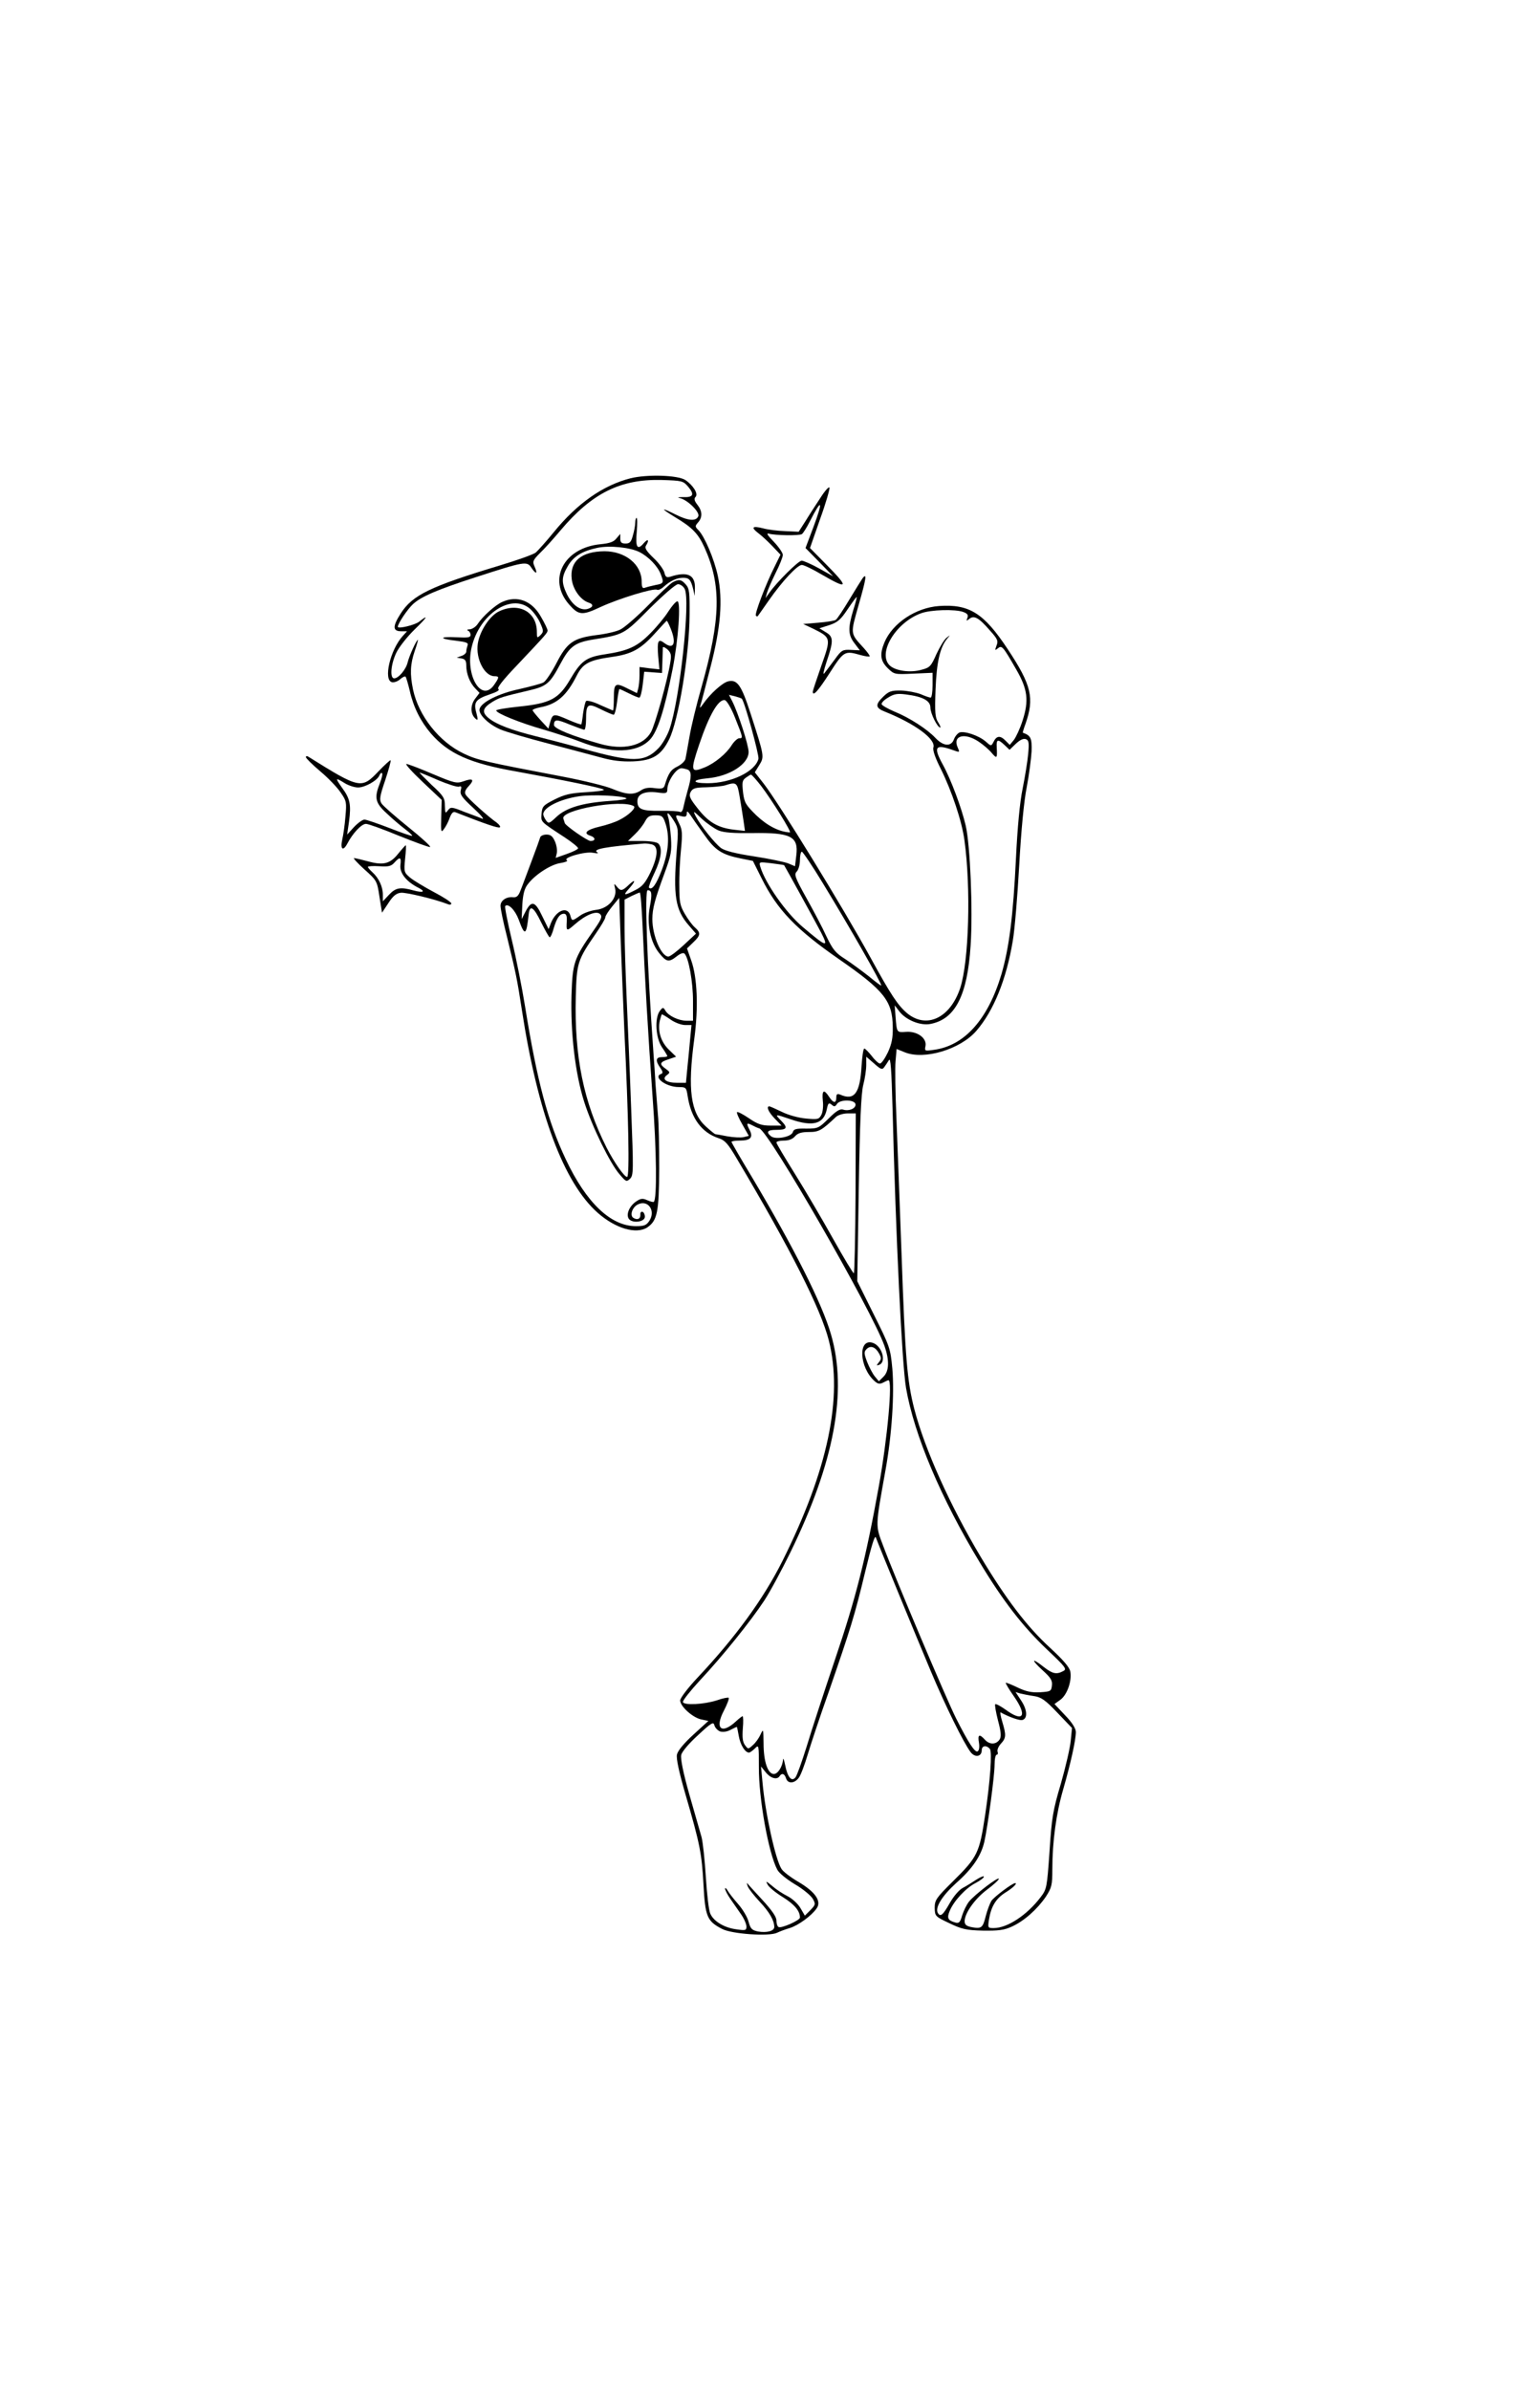 <?xml version="1.0" standalone="no"?>
<!DOCTYPE svg PUBLIC "-//W3C//DTD SVG 20010904//EN"
 "http://www.w3.org/TR/2001/REC-SVG-20010904/DTD/svg10.dtd">
<svg version="1.0" xmlns="http://www.w3.org/2000/svg"
 width="720pt" height="1117pt" viewBox="0 0 720 1117"
 preserveAspectRatio="xMidYMid meet">
<g transform="translate(0,1117) scale(0.1,-0.1)"
fill="#000000" stroke="none">
<path d="M2948 8935 c-129 -33 -249 -117 -359 -252 -35 -43 -73 -85 -84 -95
-11 -9 -87 -36 -170 -61 -325 -98 -406 -138 -461 -223 -39 -61 -39 -84 2 -84
l27 0 -20 -22 c-59 -65 -92 -207 -50 -216 10 -2 27 4 38 14 10 9 22 15 25 12
3 -3 12 -34 20 -67 17 -76 51 -143 99 -199 82 -94 181 -139 398 -177 225 -41
401 -77 410 -85 5 -4 -33 -9 -82 -12 -74 -4 -102 -11 -148 -34 -53 -27 -58
-32 -61 -66 -3 -40 -8 -35 108 -111 35 -23 63 -46 63 -51 -1 -5 -25 -17 -54
-27 l-51 -18 5 21 c3 12 0 36 -8 55 -11 25 -20 33 -40 33 -14 0 -27 -6 -29
-12 -2 -7 -20 -58 -41 -113 -21 -55 -43 -116 -51 -135 -10 -27 -18 -34 -34
-33 -32 4 -60 -15 -60 -40 0 -13 13 -77 30 -143 42 -172 47 -195 70 -344 74
-482 196 -808 355 -948 83 -73 179 -101 231 -68 47 32 55 71 56 275 0 102 -2
215 -6 251 -3 36 -8 99 -11 140 -2 41 -7 109 -10 150 -30 425 -42 760 -27 760
19 0 22 -16 10 -78 -15 -80 3 -166 44 -216 34 -42 45 -44 82 -15 16 13 31 18
36 13 20 -20 40 -133 40 -221 l0 -93 -30 0 c-37 0 -85 23 -99 47 -10 17 -12
17 -26 -1 -25 -33 -20 -126 10 -170 14 -20 25 -39 25 -41 0 -3 -11 -5 -25 -5
-29 0 -32 -16 -8 -50 12 -17 13 -25 5 -28 -42 -14 21 -62 82 -62 33 0 35 -2
41 -42 16 -104 66 -171 145 -197 29 -9 44 -26 84 -94 254 -427 394 -705 431
-851 67 -266 -4 -605 -217 -1031 -90 -179 -220 -357 -397 -545 -45 -48 -80
-94 -81 -106 0 -28 58 -80 98 -89 l34 -7 -70 -64 c-44 -40 -73 -75 -77 -93 -4
-19 9 -80 40 -187 68 -233 76 -276 84 -421 8 -150 17 -171 87 -207 45 -24 220
-36 257 -18 12 6 39 16 59 22 40 12 103 58 126 92 24 33 -6 77 -84 123 -36 21
-72 48 -80 61 -28 42 -76 259 -89 404 l-7 75 22 -27 c22 -28 53 -37 65 -18 10
16 23 12 30 -10 8 -27 40 -25 60 3 9 12 27 60 41 107 14 47 58 180 99 295 102
295 121 356 170 560 30 124 45 174 50 160 15 -41 190 -466 257 -625 69 -164
153 -334 186 -378 21 -27 52 -21 52 9 0 22 22 25 38 6 11 -14 2 -147 -22 -308
-27 -179 -35 -196 -150 -310 -79 -78 -86 -88 -86 -125 1 -38 2 -40 68 -71 58
-28 79 -33 157 -35 73 -1 99 2 136 19 57 26 118 80 159 140 27 42 30 54 30
127 0 131 18 262 51 375 35 121 59 231 59 267 0 16 -17 44 -50 78 l-50 53 28
20 c32 24 54 89 46 132 -4 20 -33 54 -95 111 -108 99 -206 228 -323 423 -145
243 -262 504 -311 691 -34 132 -43 240 -60 726 -9 234 -19 520 -24 635 -5 116
-7 235 -4 267 l5 56 37 -15 c91 -38 261 13 336 100 81 94 140 240 170 420 9
51 22 209 30 352 9 161 22 300 35 365 11 58 21 134 23 169 2 62 -4 74 -41 87
-1 0 4 19 12 40 43 122 29 182 -83 351 -111 168 -180 211 -321 201 -109 -8
-217 -80 -255 -170 -23 -56 -19 -86 15 -120 31 -30 32 -30 120 -26 l90 4 0
-58 c0 -32 -4 -58 -9 -58 -5 0 -26 7 -46 16 -21 8 -62 16 -91 17 -46 1 -58 -3
-84 -28 -39 -38 -38 -53 8 -71 140 -56 238 -128 226 -167 -4 -12 8 -48 35
-101 51 -103 98 -243 110 -332 31 -223 21 -569 -20 -692 -47 -140 -158 -192
-249 -116 -42 36 -75 85 -169 257 -131 239 -432 728 -502 817 l-40 51 21 34
c24 39 24 40 -41 241 -43 133 -62 160 -105 150 -27 -7 -83 -57 -117 -106 -14
-20 -17 -21 -12 -5 4 11 24 90 46 175 49 189 59 316 35 429 -17 79 -62 185
-91 214 -16 16 -16 19 -1 36 21 24 20 53 -4 83 -14 18 -16 28 -8 36 14 14 -11
54 -48 79 -36 23 -179 27 -256 8z m269 -39 c31 -37 25 -51 -23 -49 -21 0 -29
-1 -18 -4 37 -7 96 -65 89 -85 -10 -25 -47 -22 -105 7 -72 36 -74 31 -5 -11
82 -49 109 -77 139 -143 79 -176 76 -332 -14 -651 -23 -80 -48 -183 -56 -230
-8 -47 -17 -94 -19 -105 -2 -12 -20 -28 -38 -37 -31 -15 -42 -31 -60 -90 -5
-13 -14 -15 -46 -11 -28 4 -48 1 -65 -11 -34 -22 -67 -20 -134 8 -31 13 -133
38 -227 56 -368 70 -403 78 -466 108 -116 55 -212 177 -238 300 -15 73 -13
118 8 180 10 28 16 52 15 52 -7 0 -41 -76 -48 -105 -8 -34 -43 -75 -63 -75
-21 0 -16 64 9 118 12 26 51 76 87 111 58 56 68 73 21 36 -20 -16 -100 -35
-100 -24 0 15 45 82 71 106 39 36 115 68 294 126 229 74 239 76 260 43 22 -32
30 -28 14 7 -10 23 -8 29 27 64 22 21 64 68 95 105 147 174 280 240 473 235
94 -3 100 -4 123 -31z m1287 -586 c19 -7 24 -14 19 -27 -6 -16 -5 -16 9 -5 22
18 45 5 96 -54 36 -40 40 -49 31 -71 -8 -23 -8 -24 6 -13 19 16 24 10 86 -98
54 -93 60 -146 30 -239 -12 -38 -31 -78 -41 -91 l-19 -23 -21 21 c-24 24 -41
22 -55 -7 -11 -21 -11 -21 -38 3 -32 27 -98 49 -121 41 -9 -4 -21 -18 -26 -32
-13 -35 -49 -33 -86 6 -38 41 -123 96 -193 124 -30 13 -57 28 -59 34 -2 6 11
20 30 31 27 17 43 20 82 15 80 -10 116 -29 116 -62 0 -27 33 -93 46 -93 3 0
-1 11 -10 25 -14 22 -16 45 -12 153 5 129 21 197 54 237 16 19 16 19 -2 5 -11
-8 -32 -43 -48 -77 -25 -57 -31 -63 -70 -73 -52 -15 -123 -5 -149 21 -57 57
29 200 147 243 45 17 161 20 198 6z m-1036 -405 c13 -12 82 -264 78 -281 -15
-60 -128 -114 -238 -114 -75 0 -75 16 0 23 102 9 192 66 192 123 0 32 -49 183
-77 238 l-15 29 29 -7 c15 -4 29 -9 31 -11z m-31 -90 c37 -93 38 -95 19 -95
-8 0 -24 -15 -35 -32 -24 -39 -78 -84 -126 -104 -66 -27 -68 -18 -26 107 47
139 90 213 120 207 9 -2 30 -37 48 -83z m1139 -111 c21 -14 49 -38 61 -53 24
-28 26 -25 23 27 -2 38 5 40 37 10 l23 -22 29 28 c20 19 36 26 47 22 14 -5 16
-16 11 -70 -3 -34 -15 -107 -26 -162 -13 -63 -24 -180 -31 -324 -13 -272 -32
-419 -68 -543 -63 -211 -173 -334 -316 -353 -42 -6 -44 -6 -39 18 7 37 -39 70
-91 66 -44 -3 -43 -4 -49 71 l-4 53 23 -30 c31 -39 97 -66 144 -57 116 22 173
133 188 367 11 165 -2 470 -23 560 -19 82 -69 216 -107 285 -45 82 -36 97 44
69 36 -13 36 -13 26 10 -26 56 31 73 98 28z m-1362 -130 c20 -8 20 -33 1 -98
-8 -28 -17 -64 -20 -79 -3 -16 -10 -25 -16 -21 -6 3 -47 6 -91 5 -87 -1 -108
7 -108 45 0 33 33 48 92 41 43 -6 48 -4 48 14 0 37 41 99 66 99 7 0 19 -3 28
-6z m344 -76 c51 -67 145 -218 135 -218 -51 3 -105 31 -156 79 -51 50 -57 60
-63 108 -5 46 -4 56 12 68 11 8 22 15 25 15 4 0 25 -24 47 -52z m-100 -50 c6
-35 14 -85 18 -112 l7 -49 -53 6 c-74 9 -118 35 -168 99 -38 48 -42 59 -33 77
10 18 22 21 74 22 34 1 73 5 87 9 53 17 57 14 68 -52z m-530 -8 c8 -4 -28 -10
-79 -13 -127 -9 -202 -32 -247 -74 -34 -32 -37 -33 -49 -17 -7 10 -13 23 -13
29 0 32 79 71 168 84 60 9 197 3 220 -9z m35 -37 c13 -8 -24 -43 -66 -64 -20
-11 -63 -25 -94 -32 -60 -14 -78 -31 -44 -42 26 -8 27 -25 2 -25 -15 0 -121
74 -121 85 0 2 -3 10 -6 19 -16 41 272 92 329 59z m329 -133 c51 -73 82 -94
173 -112 l55 -11 41 -82 c73 -147 162 -239 364 -379 209 -145 248 -194 249
-316 1 -50 -5 -79 -23 -118 -14 -29 -30 -52 -37 -52 -6 0 -24 16 -38 35 -15
19 -31 35 -35 35 -5 0 -10 -37 -13 -82 -7 -127 -34 -163 -100 -133 -14 5 -18
2 -18 -14 0 -28 -14 -27 -34 4 -24 37 -34 31 -29 -19 3 -24 0 -53 -7 -66 -11
-21 -17 -22 -72 -17 -34 3 -82 16 -112 31 -29 14 -56 26 -59 26 -16 0 -4 -27
25 -57 l32 -33 -51 0 c-41 0 -60 6 -101 34 -28 19 -53 32 -56 29 -3 -3 8 -29
25 -58 l30 -53 -25 -6 c-13 -3 -48 -1 -76 4 -29 6 -54 10 -56 10 -2 0 -22 16
-44 36 -71 64 -86 173 -54 409 20 148 14 287 -14 366 l-20 57 29 28 c35 33 36
45 8 70 -12 10 -33 39 -47 63 -23 39 -26 57 -26 130 -1 47 3 125 8 172 7 72 6
92 -8 119 -21 43 -21 43 9 36 20 -5 25 -2 26 11 0 15 3 14 17 -6 9 -14 38 -55
64 -91z m68 19 c25 -10 71 -13 155 -12 182 3 219 -15 208 -104 l-6 -51 -31 13
c-17 7 -89 22 -160 33 -86 13 -137 26 -155 39 -30 23 -95 104 -118 148 -14 28
-13 28 28 -11 24 -22 60 -47 79 -55z m-209 45 c21 -34 21 -42 13 -138 -17
-212 -7 -278 57 -351 l33 -38 -57 -53 c-32 -30 -64 -54 -72 -54 -33 0 -75 97
-75 175 0 49 12 93 57 215 31 84 34 102 30 165 -3 38 -8 80 -12 93 -11 33 0
27 26 -14z m-40 -11 c21 -61 15 -135 -17 -219 -26 -68 -46 -96 -60 -82 -2 3 9
34 26 69 32 67 38 117 18 137 -7 7 -40 12 -77 12 l-65 0 33 32 c18 17 39 44
47 60 12 22 21 28 48 28 31 0 36 -4 47 -37z m-63 -99 c31 -9 29 -54 -7 -131
-24 -49 -38 -66 -70 -82 -52 -27 -59 -26 -34 2 34 37 38 54 6 25 -34 -33 -41
-34 -60 -10 -12 15 -13 14 -7 -11 10 -45 -33 -93 -90 -99 -24 -3 -58 -15 -74
-27 -37 -26 -38 -26 -45 -1 -12 47 -66 28 -91 -33 l-11 -29 -30 61 c-33 70
-50 75 -78 21 l-18 -35 3 67 c3 49 10 76 25 95 33 45 109 94 154 100 23 4 36
9 29 13 -20 12 85 42 122 35 22 -4 29 -3 19 3 -20 14 41 25 219 40 8 1 25 -1
38 -4z m799 -181 c131 -215 273 -464 273 -478 0 -3 -26 16 -57 42 -32 25 -82
62 -111 81 -46 29 -58 44 -88 106 -18 40 -61 121 -94 180 -53 95 -58 110 -45
123 8 8 15 32 15 54 0 21 4 39 9 39 4 0 49 -66 98 -147z m-181 84 c5 -7 155
-280 173 -315 37 -72 26 -69 -87 27 -77 65 -174 203 -197 280 -7 24 -7 24 51
17 32 -4 59 -8 60 -9z m-662 -279 c11 -250 25 -496 47 -803 19 -254 21 -476 6
-491 -2 -3 -16 1 -30 7 -22 10 -31 9 -52 -5 -33 -22 -50 -63 -34 -83 18 -21
74 -13 74 11 0 11 -5 21 -11 23 -7 2 -11 -4 -10 -13 1 -20 -14 -27 -33 -15
-17 11 -6 48 20 62 48 25 86 -28 55 -76 -14 -21 -24 -25 -63 -25 -117 0 -232
109 -328 313 -84 177 -134 365 -190 713 -14 87 -42 228 -62 311 -20 84 -34
155 -31 159 14 14 46 -18 63 -63 29 -80 36 -76 47 26 5 45 24 32 58 -39 19
-38 37 -70 40 -70 4 0 13 19 19 43 15 49 28 67 48 67 10 0 14 -10 13 -32 -3
-51 -2 -52 37 -18 51 45 102 66 119 48 11 -11 6 -24 -32 -78 -91 -130 -97
-149 -102 -300 -5 -175 17 -366 59 -498 37 -117 122 -290 166 -340 30 -35 32
-36 49 -20 16 16 16 37 5 325 -6 169 -16 400 -21 513 -5 113 -10 264 -10 336
l0 130 33 17 c17 8 35 16 38 16 4 1 9 -68 13 -151z m-85 -493 c20 -408 25
-685 13 -685 -13 0 -60 67 -96 137 -108 214 -151 426 -144 705 4 159 8 171 94
296 24 35 44 68 44 75 0 7 15 30 33 52 l32 39 7 -199 c4 -110 12 -299 17 -420z
m217 50 c20 -14 50 -25 67 -25 l30 0 -6 -62 c-3 -35 -9 -96 -13 -135 l-7 -73
-41 0 c-51 0 -74 17 -48 36 16 12 15 14 -5 29 -32 22 -29 32 13 45 l35 12 -34
33 c-37 36 -53 87 -42 136 4 16 8 29 10 29 2 0 21 -11 41 -25z m998 -222 c6 8
16 23 22 33 8 14 12 -42 17 -226 15 -596 44 -1194 63 -1306 38 -220 164 -517
344 -814 109 -181 202 -301 316 -409 87 -82 93 -91 75 -100 -31 -17 -50 -13
-91 19 -57 45 -61 36 -7 -14 40 -36 48 -49 45 -73 -3 -26 -6 -28 -55 -31 -40
-2 -65 3 -105 22 -29 14 -54 24 -56 22 -1 -2 15 -30 37 -61 66 -94 46 -126
-38 -64 -24 17 -45 28 -48 25 -3 -2 3 -37 13 -76 14 -52 16 -75 8 -88 -16 -25
-47 -26 -69 -2 -26 29 -35 25 -28 -14 3 -19 1 -36 -6 -40 -12 -8 -43 39 -101
154 -45 89 -284 654 -340 804 -38 100 -38 87 10 356 30 165 42 357 32 474 -9
96 -12 104 -87 254 l-77 155 7 431 c5 315 11 446 21 486 8 30 14 72 14 93 l0
39 37 -32 c31 -28 38 -30 47 -17z m-134 -175 c0 -19 -32 -32 -59 -23 -14 4
-32 -7 -67 -42 -46 -45 -49 -47 -105 -47 -46 1 -58 -2 -62 -16 -6 -23 -81 -37
-102 -20 -25 20 -17 30 23 30 52 0 57 9 25 42 -32 33 -32 33 42 8 107 -37 157
-23 171 48 6 28 9 30 22 20 12 -11 17 -10 25 3 15 23 87 21 87 -3z m0 -414
c-1 -206 -5 -374 -8 -374 -4 0 -47 72 -97 161 -49 88 -129 224 -177 301 -48
77 -88 144 -88 149 0 5 16 9 35 9 23 0 41 7 52 20 13 15 30 20 65 20 47 0 59
7 127 71 9 8 33 16 54 16 l38 0 -1 -373z m-482 317 c9 -5 24 -12 32 -14 45
-14 527 -852 585 -1016 24 -68 22 -118 -4 -144 l-22 -22 -19 23 c-10 12 -26
43 -36 68 -15 40 -15 47 -2 60 18 18 41 10 58 -21 11 -20 11 -27 -1 -41 -12
-15 -12 -17 1 -12 36 12 14 89 -30 103 -69 22 -63 -114 8 -178 16 -15 25 -16
41 -8 11 6 22 11 25 11 20 0 -5 -273 -45 -495 -62 -343 -107 -521 -205 -810
-52 -154 -112 -338 -133 -408 -22 -70 -45 -135 -52 -143 -18 -22 -37 1 -48 57
-5 24 -9 36 -10 27 -2 -33 -24 -68 -43 -68 -28 0 -48 58 -48 142 -1 69 -1 71
-14 43 -7 -16 -23 -39 -36 -50 -22 -20 -22 -20 -37 0 -11 15 -13 36 -10 78 3
31 2 57 -1 57 -3 0 -17 -11 -31 -24 -68 -63 -101 -34 -56 51 15 29 25 56 22
59 -2 3 -28 -2 -56 -12 -60 -19 -152 -24 -158 -8 -2 7 34 52 79 101 106 113
237 276 301 373 27 41 82 143 122 225 206 421 268 754 190 1020 -41 143 -174
406 -371 737 -52 86 -94 159 -94 162 0 3 17 6 38 6 52 0 65 15 46 51 -16 31
-13 34 14 20z m1317 -2667 c33 -5 52 -18 109 -78 l68 -71 -6 -60 c-3 -33 -24
-123 -46 -200 -37 -124 -43 -160 -53 -316 -12 -171 -13 -177 -42 -215 -63 -83
-155 -144 -219 -144 -28 0 -28 1 -22 41 10 60 32 96 75 124 36 22 60 45 47 45
-13 0 -98 -64 -111 -83 -7 -12 -19 -43 -26 -70 -14 -56 -20 -61 -65 -53 -26 5
-34 12 -34 28 0 37 47 104 104 147 31 23 56 46 56 51 0 13 -114 -74 -140 -107
-11 -14 -25 -43 -32 -65 -9 -32 -15 -37 -32 -32 -35 10 -40 21 -25 56 19 45
75 106 121 129 21 11 38 24 38 29 0 5 -15 -1 -34 -13 -18 -12 -47 -30 -64 -39
-18 -9 -44 -40 -62 -72 -32 -56 -43 -65 -55 -46 -15 25 19 80 85 140 76 67
117 127 132 193 16 71 48 309 48 360 0 26 4 47 10 47 5 0 7 7 4 14 -3 8 4 25
15 37 25 27 26 40 7 103 -8 26 -11 46 -8 44 40 -22 87 -38 100 -36 27 5 26 46
-3 90 l-27 41 23 -7 c13 -3 42 -9 64 -12z m-1469 -165 c13 -4 32 -2 49 7 15 8
28 14 30 14 1 0 5 -19 9 -42 7 -41 29 -78 48 -78 4 0 17 9 27 19 19 19 19 18
19 -87 -1 -145 45 -402 86 -479 8 -16 44 -45 82 -68 38 -22 75 -53 84 -68 14
-25 13 -28 -11 -53 l-26 -26 -21 36 c-11 19 -38 44 -60 55 -22 11 -54 32 -72
48 -29 24 -31 24 -21 6 6 -12 39 -39 72 -59 54 -34 79 -64 79 -95 0 -13 -88
-52 -100 -44 -6 3 -10 17 -10 31 0 17 -22 48 -67 97 -37 40 -68 74 -70 77 -2
2 -1 -4 3 -15 4 -11 29 -43 56 -72 46 -49 68 -88 68 -118 0 -19 -35 -28 -76
-21 -28 6 -35 12 -44 45 -5 21 -27 58 -48 82 -21 24 -44 53 -50 64 -6 11 -12
15 -12 9 0 -6 11 -28 25 -48 14 -20 36 -52 50 -72 14 -20 25 -46 25 -57 0 -18
-5 -19 -46 -13 -57 7 -107 37 -123 73 -7 14 -16 92 -21 172 -5 80 -14 164 -20
186 -6 22 -32 111 -57 199 -29 102 -42 168 -38 185 3 15 37 55 78 92 63 59 73
64 77 47 3 -12 15 -24 26 -29z"/>
<path d="M2970 8728 c0 -13 -5 -40 -11 -60 -8 -31 -15 -38 -34 -38 -19 0 -25
5 -25 23 l0 22 -18 -21 c-12 -16 -32 -23 -73 -27 -173 -16 -251 -165 -148
-282 45 -51 61 -52 148 -11 85 39 248 89 263 80 5 -3 19 3 31 14 31 28 62 42
91 42 28 0 36 -9 47 -54 l7 -31 1 36 c2 63 -35 80 -115 54 -17 -5 -23 -2 -28
20 -4 14 -26 45 -51 68 -33 32 -42 46 -35 57 17 27 10 35 -10 12 -30 -36 -40
-19 -33 53 3 36 3 65 -1 65 -3 0 -6 -10 -6 -22z m20 -138 c43 -22 85 -66 99
-103 16 -41 14 -44 -25 -51 -19 -4 -42 -10 -50 -13 -10 -4 -14 4 -14 29 0 80
-76 142 -174 142 -108 -1 -163 -47 -153 -130 5 -47 41 -98 79 -110 25 -8 22
-22 -6 -30 -34 -8 -71 19 -96 70 -26 55 -25 80 5 131 26 45 67 70 138 85 57
12 154 2 197 -20z"/>
<path d="M3145 8449 c-11 -6 -63 -55 -115 -108 -52 -53 -111 -104 -130 -113
-20 -10 -70 -21 -113 -26 -106 -14 -136 -34 -186 -132 -23 -44 -50 -84 -60
-89 -10 -6 -60 -19 -112 -31 -100 -21 -181 -63 -187 -94 -5 -25 42 -71 98 -95
26 -11 125 -40 221 -65 96 -25 208 -55 249 -66 54 -15 97 -20 151 -18 90 4
130 28 167 102 44 87 95 397 96 582 1 106 -1 124 -18 143 -21 24 -32 25 -61
10z m56 -31 c28 -52 -23 -519 -71 -656 -11 -31 -34 -71 -52 -89 -64 -66 -122
-66 -348 -3 -74 21 -175 47 -223 59 -113 28 -185 55 -221 84 -35 28 -31 48 16
77 33 20 45 24 173 54 81 19 96 32 144 122 44 83 68 101 151 115 148 24 146
23 268 146 66 65 121 113 132 113 11 0 25 -10 31 -22z"/>
<path d="M3125 8313 c-16 -26 -54 -72 -85 -103 -61 -62 -102 -81 -214 -98 -86
-13 -110 -31 -161 -118 -53 -90 -92 -111 -239 -126 -58 -6 -106 -14 -106 -18
0 -13 111 -58 220 -89 58 -17 134 -42 170 -56 148 -58 267 -55 328 8 36 37 69
140 107 332 27 140 39 315 22 315 -7 0 -25 -21 -42 -47z m10 -79 c29 -70 15
-102 -29 -69 -29 22 -34 11 -29 -59 l6 -64 -47 5 -46 6 0 -39 c0 -22 -3 -49
-6 -61 l-6 -22 -39 19 c-62 32 -69 29 -69 -40 0 -33 -2 -60 -4 -60 -2 0 -29
12 -61 26 -31 15 -60 22 -65 18 -4 -5 -10 -31 -14 -58 -3 -27 -7 -50 -8 -51
-2 -2 -28 7 -58 20 -71 31 -75 31 -87 -7 l-9 -33 -37 40 c-20 22 -37 43 -37
46 0 4 17 10 37 14 76 14 122 54 169 147 29 58 58 73 164 88 93 13 135 36 201
109 30 33 55 60 56 60 2 1 10 -15 18 -35z m-1 -159 c-13 -83 -72 -295 -91
-327 -36 -64 -129 -85 -238 -54 -131 37 -215 71 -215 88 0 27 12 28 74 2 33
-13 63 -24 68 -24 4 0 8 21 8 48 0 73 8 78 68 48 28 -14 56 -26 61 -26 5 0 12
27 16 60 4 33 9 60 11 60 3 0 22 -9 44 -20 22 -11 43 -20 49 -20 5 0 12 27 16
61 l7 60 42 -3 41 -3 2 55 c1 30 2 59 2 64 1 5 10 1 22 -9 16 -16 19 -26 13
-60z"/>
<path d="M2348 8357 c-32 -14 -91 -67 -114 -102 -9 -14 -26 -25 -38 -26 -11 0
-15 -3 -8 -6 6 -2 12 -11 12 -20 0 -12 -12 -14 -65 -11 -82 4 -85 -7 -4 -16
49 -6 60 -10 55 -22 -3 -9 -6 -21 -6 -29 0 -7 -10 -16 -22 -20 l-23 -8 23 -4
c17 -3 22 -11 22 -33 0 -38 16 -80 42 -107 l20 -21 -22 -29 c-22 -31 -21 -72
5 -93 10 -8 10 -2 2 29 -14 50 -3 64 65 87 30 10 46 19 38 24 -8 5 21 42 87
111 139 147 143 152 143 163 0 6 -14 35 -31 64 -42 75 -111 101 -181 69z m129
-31 c16 -14 38 -43 48 -66 17 -38 17 -42 2 -58 -16 -15 -17 -14 -17 15 0 94
-85 140 -177 96 -43 -20 -90 -92 -99 -150 -11 -71 31 -153 78 -153 23 0 23 -5
-3 -42 -59 -82 -135 47 -104 177 36 155 185 254 272 181z"/>
<path d="M3836 8844 c-21 -32 -53 -81 -70 -109 l-32 -50 -63 3 c-35 1 -82 7
-103 13 -51 13 -59 5 -22 -23 16 -12 46 -40 66 -61 l37 -39 -28 -57 c-40 -79
-94 -221 -87 -228 3 -4 7 -4 9 -2 2 2 25 36 52 74 63 90 133 165 154 165 9 0
51 -20 93 -45 124 -72 129 -62 21 47 l-76 77 47 135 c27 74 46 141 44 147 -2
7 -21 -14 -42 -47z m-33 -137 l-37 -98 65 -66 64 -66 -66 37 c-36 20 -73 36
-81 36 -15 0 -117 -101 -151 -150 l-18 -25 7 25 c4 14 22 55 40 92 19 37 34
75 34 85 0 9 -19 37 -42 61 -30 31 -37 42 -23 38 29 -8 141 -10 154 -2 6 4 23
31 37 59 57 112 64 100 17 -26z"/>
<path d="M4033 8468 c-5 -7 -33 -52 -62 -100 -29 -48 -57 -91 -64 -95 -6 -4
-43 -10 -82 -13 l-70 -6 47 -22 c84 -42 84 -43 38 -173 -22 -63 -40 -117 -40
-121 0 -25 25 3 79 87 66 103 70 105 144 84 22 -6 41 -9 43 -6 2 2 -10 19 -27
38 -65 71 -64 63 -24 204 35 122 39 150 18 123z m-44 -150 c-25 -84 -24 -115
6 -154 l25 -33 -42 2 c-38 2 -44 -1 -74 -43 -19 -25 -40 -54 -49 -65 -9 -13
-5 8 10 54 33 97 32 116 -5 137 l-29 18 47 15 c39 13 53 26 85 74 21 31 40 57
42 57 2 0 -5 -28 -16 -62z"/>
<path d="M1430 7632 c0 -5 30 -35 68 -67 37 -31 80 -76 95 -99 27 -39 28 -45
22 -112 -3 -39 -10 -87 -15 -108 -10 -45 4 -56 24 -18 25 48 66 92 87 92 11 0
80 -25 155 -56 75 -30 140 -54 145 -52 5 2 -41 44 -102 93 -62 50 -118 99
-125 110 -11 17 -9 33 17 109 16 49 28 91 25 93 -2 2 -27 -21 -56 -51 -80 -84
-87 -83 -327 67 -7 5 -13 4 -13 -1z m346 -122 c-27 -68 -22 -92 32 -141 26
-25 64 -57 85 -73 21 -16 36 -30 34 -32 -2 -2 -49 14 -105 36 -57 22 -110 40
-118 40 -9 0 -31 -16 -49 -35 l-32 -35 9 62 c10 78 5 106 -33 157 -33 47 -32
49 13 21 18 -11 46 -20 62 -20 33 0 91 33 100 57 4 9 9 13 12 10 4 -3 -1 -24
-10 -47z"/>
<path d="M1976 7516 l89 -84 -2 -78 c-2 -72 -1 -77 12 -59 8 10 21 34 27 52 9
24 17 32 28 27 140 -55 202 -76 207 -70 4 3 -3 13 -15 22 -39 27 -137 115
-145 131 -6 10 -2 22 14 39 29 31 20 39 -24 23 -32 -11 -42 -9 -144 34 -61 26
-116 47 -123 47 -7 0 27 -38 76 -84z m73 8 c45 -19 89 -33 97 -30 11 4 13 0 8
-18 -4 -19 6 -33 58 -81 35 -32 54 -55 43 -51 -11 5 -49 19 -84 32 -60 24 -64
24 -77 7 -12 -16 -13 -14 -14 22 0 35 -6 46 -62 97 -33 32 -59 58 -56 58 2 0
42 -16 87 -36z"/>
<path d="M1862 7181 c-38 -48 -70 -56 -142 -36 -30 8 -59 15 -65 15 -5 0 17
-24 49 -53 58 -52 59 -54 70 -127 l12 -75 30 45 c21 33 37 46 58 48 23 3 160
-30 219 -53 9 -4 17 -3 17 3 0 6 -37 30 -81 53 -45 24 -95 54 -112 68 -28 24
-29 27 -23 88 4 35 5 63 3 63 -2 0 -18 -18 -35 -39z m10 -54 c-4 -36 27 -76
81 -104 39 -19 28 -27 -20 -14 -61 17 -83 13 -114 -20 l-29 -31 0 31 c0 37
-19 78 -49 105 -12 11 -21 22 -21 25 0 3 24 5 53 3 43 -3 56 0 71 17 26 29 33
26 28 -12z"/>
</g>
</svg>
